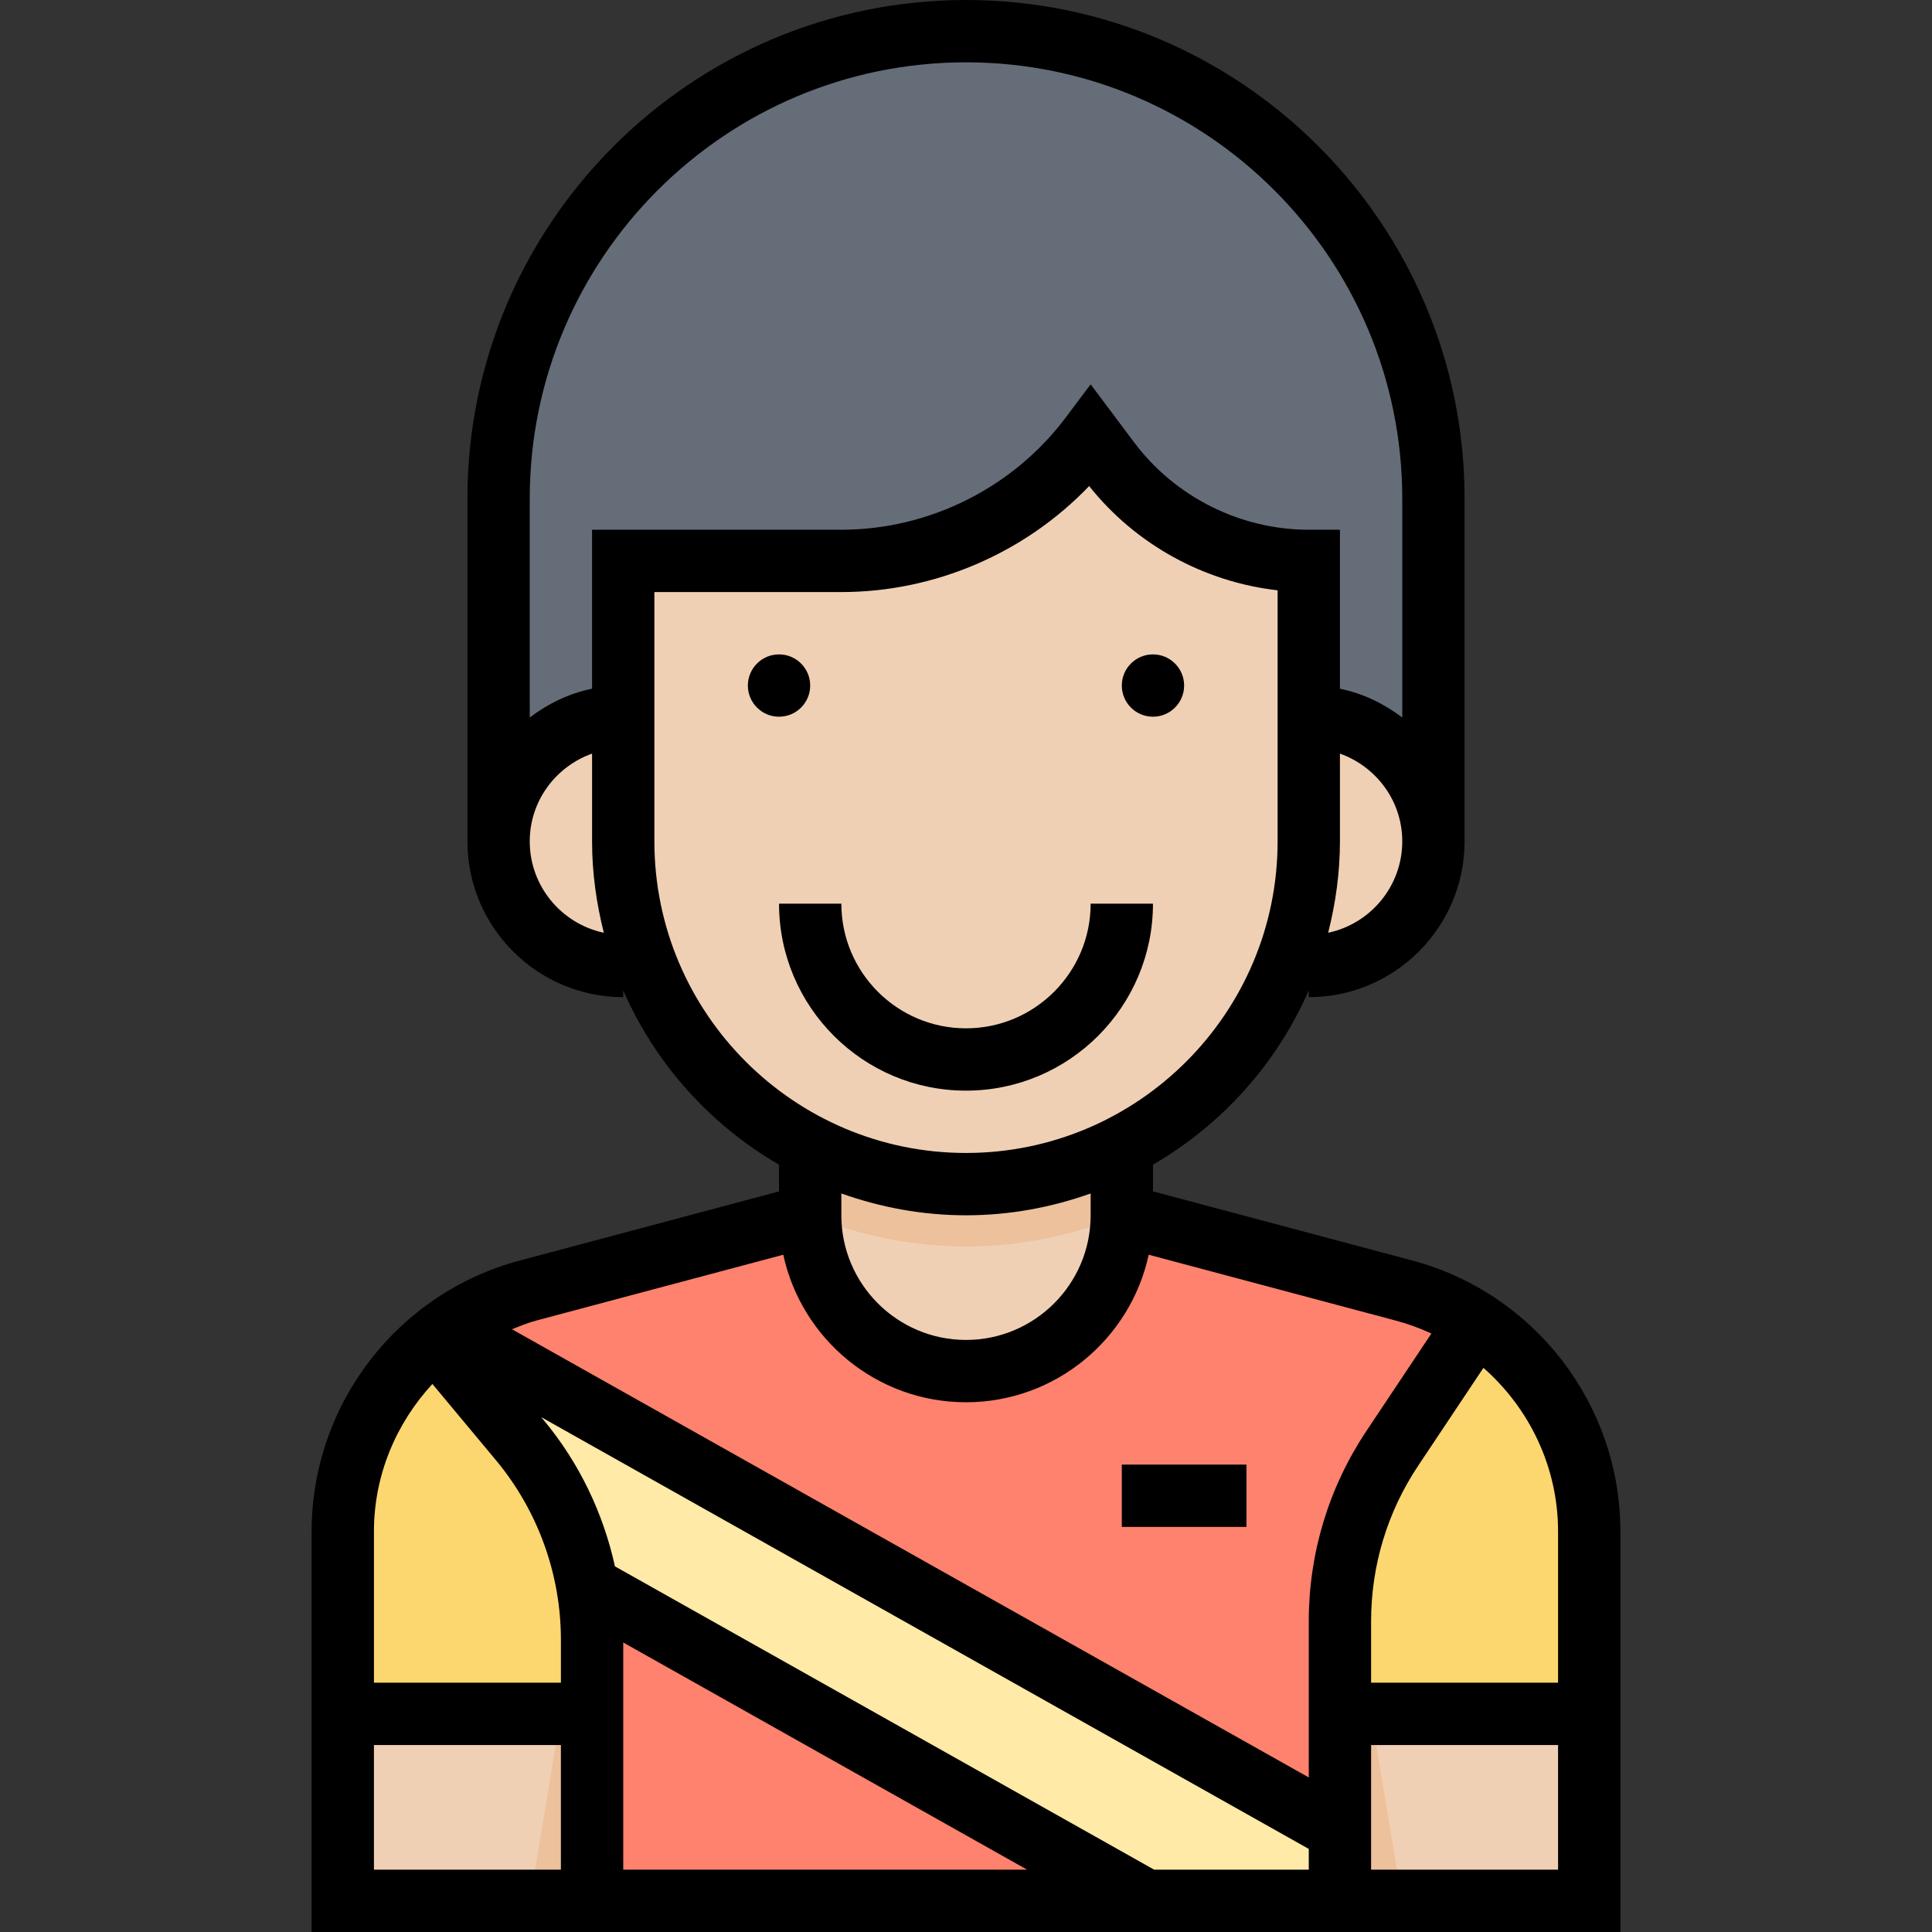 <svg height="496pt" viewBox="-80 0 496 496" width="496pt" xmlns="http://www.w3.org/2000/svg"><rect x="-80" y="0" width="496" height="496" fill="#333333" stroke="none"/><path d="m288 216v-88c0-66.273-53.727-120-120-120s-120 53.727-120 120v88zm0 0" fill="#656d78"/><path d="m208 312 72.488 19.328c28.016 7.473 47.512 32.848 47.512 61.84v94.832h-320v-94.832c0-28.992 19.496-54.367 47.512-61.84l72.488-19.328zm0 0" fill="#fcd770"/><path d="m280 488-16-96v96zm0 0" fill="#ffc729"/><path d="m56 488 16-96v96zm0 0" fill="#ffc729"/><path d="m72 440h-64v48h64zm0 0" fill="#f0d0b4"/><path d="m56 488h16v-48h-8zm0 0" fill="#ecc19c"/><path d="m277.441 371.848 18.559-27.848 2.945-4.414c-5.57-3.633-11.762-6.465-18.457-8.25l-72.488-19.336h-80l-72.488 19.328c-8.977 2.391-17.062 6.648-23.938 12.246l.426.426 21.457 25.754c11.984 14.375 18.543 32.492 18.543 51.207v67.039h192v-71.777c0-15.797 4.672-31.238 13.441-44.375zm0 0" fill="#ff826e"/><path d="m328 440h-64v48h64zm0 0" fill="#f0d0b4"/><path d="m128 288v24c0 22.09 17.91 40 40 40s40-17.91 40-40v-24zm0 0" fill="#f0d0b4"/><path d="m128 311.977c12.32 5.152 25.832 8.023 40 8.023s27.68-2.871 40-8.023v-23.977h-80zm0 0" fill="#ecc19c"/><path d="m200 112 4.801 6.398c12.086 16.113 31.055 25.602 51.199 25.602v72c0 48.602-39.398 88-88 88s-88-39.398-88-88v-72h56c25.184 0 48.887-11.855 64-32zm0 0" fill="#f0d0b4"/><path d="m80 248c-17.672 0-32-14.328-32-32s14.328-32 32-32h176c17.672 0 32 14.328 32 32s-14.328 32-32 32zm0 0" fill="#f0d0b4"/><path d="m34.742 341.258c-1.062.766-2.156 1.496-3.168 2.316l.426.426 21.457 25.754c8.918 10.703 14.816 23.477 17.262 37.031l144.395 81.215h48.887v-18.793zm0 0" fill="#ffeaa7"/><path d="m264 440v48h16l-8-48zm0 0" fill="#ecc19c"/><path d="m282.551 323.602-66.551-17.746v-6.848c17.656-10.246 31.777-25.91 40-44.762v1.754c22.055 0 40-17.945 40-40v-88c0-70.574-57.426-128-128-128s-128 57.426-128 128v88c0 22.055 17.945 40 40 40v-1.742c8.223 18.848 22.344 34.512 40 44.758v6.848l-66.551 17.746c-31.473 8.391-53.449 37-53.449 69.559v102.832h336v-102.832c0-32.559-21.977-61.168-53.449-69.566zm37.449 69.566v38.832h-48v-15.785c0-14.262 4.176-28.078 12.098-39.934l16.742-25.113c11.824 10.391 19.16 25.504 19.16 42zm-240 28.504 103.688 58.328h-103.688zm-2.129-19.543c-3.008-13.695-9.191-26.609-18.254-37.504l-.656-.793 197.039 110.84v5.328h-39.695zm183.105-162.664c1.902-7.52 3.023-15.359 3.023-23.465v-22.527c9.289 3.312 16 12.113 16 22.527 0 11.527-8.168 21.168-19.023 23.465zm-92.977-223.465c61.762 0 112 50.238 112 112v56.207c-4.672-3.535-10.055-6.184-16-7.391v-40.816h-8c-17.535 0-34.281-8.375-44.809-22.398l-11.191-14.938-6.398 8.527c-13.531 18.039-35.066 28.809-57.602 28.809h-64v40.809c-5.945 1.215-11.328 3.855-16 7.391v-56.199c0-61.762 50.238-112 112-112zm-112 200c0-10.414 6.711-19.215 16-22.527v22.527c0 8.105 1.121 15.945 3.023 23.465-10.855-2.297-19.023-11.938-19.023-23.465zm32 0v-64h48c24.039 0 47.145-10.016 63.617-27.215 11.91 14.984 29.48 24.621 48.383 26.766v64.449c0 44.113-35.887 80-80 80s-80-35.887-80-80zm80 96c11.23 0 21.977-2.039 32-5.602v5.602c0 17.648-14.352 32-32 32s-32-14.352-32-32v-5.602c10.023 3.562 20.77 5.602 32 5.602zm-110.434 27.055 63.523-16.934c4.664 21.613 23.91 37.879 46.91 37.879s42.246-16.266 46.902-37.879l63.523 16.934c3.148.84 6.168 1.961 9.055 3.297l-16.703 25.055c-9.664 14.488-14.777 31.379-14.777 48.809v40.105l-204.566-115.062c2.016-.801 4.008-1.633 6.133-2.203zm-26.559 16.25 16.305 19.559c10.766 12.93 16.688 29.297 16.688 46.098v11.039h-48v-38.832c0-14.441 5.688-27.762 15.008-37.863zm-15.008 92.695h48v32h-48zm256 32v-32h48v32zm0 0"/><path d="m216 232h-16c0 17.648-14.352 32-32 32s-32-14.352-32-32h-16c0 26.473 21.527 48 48 48s48-21.527 48-48zm0 0"/><path d="m128 176c0 4.418-3.582 8-8 8s-8-3.582-8-8 3.582-8 8-8 8 3.582 8 8zm0 0"/><path d="m224 176c0 4.418-3.582 8-8 8s-8-3.582-8-8 3.582-8 8-8 8 3.582 8 8zm0 0"/><path d="m208 376h32v16h-32zm0 0"/></svg>